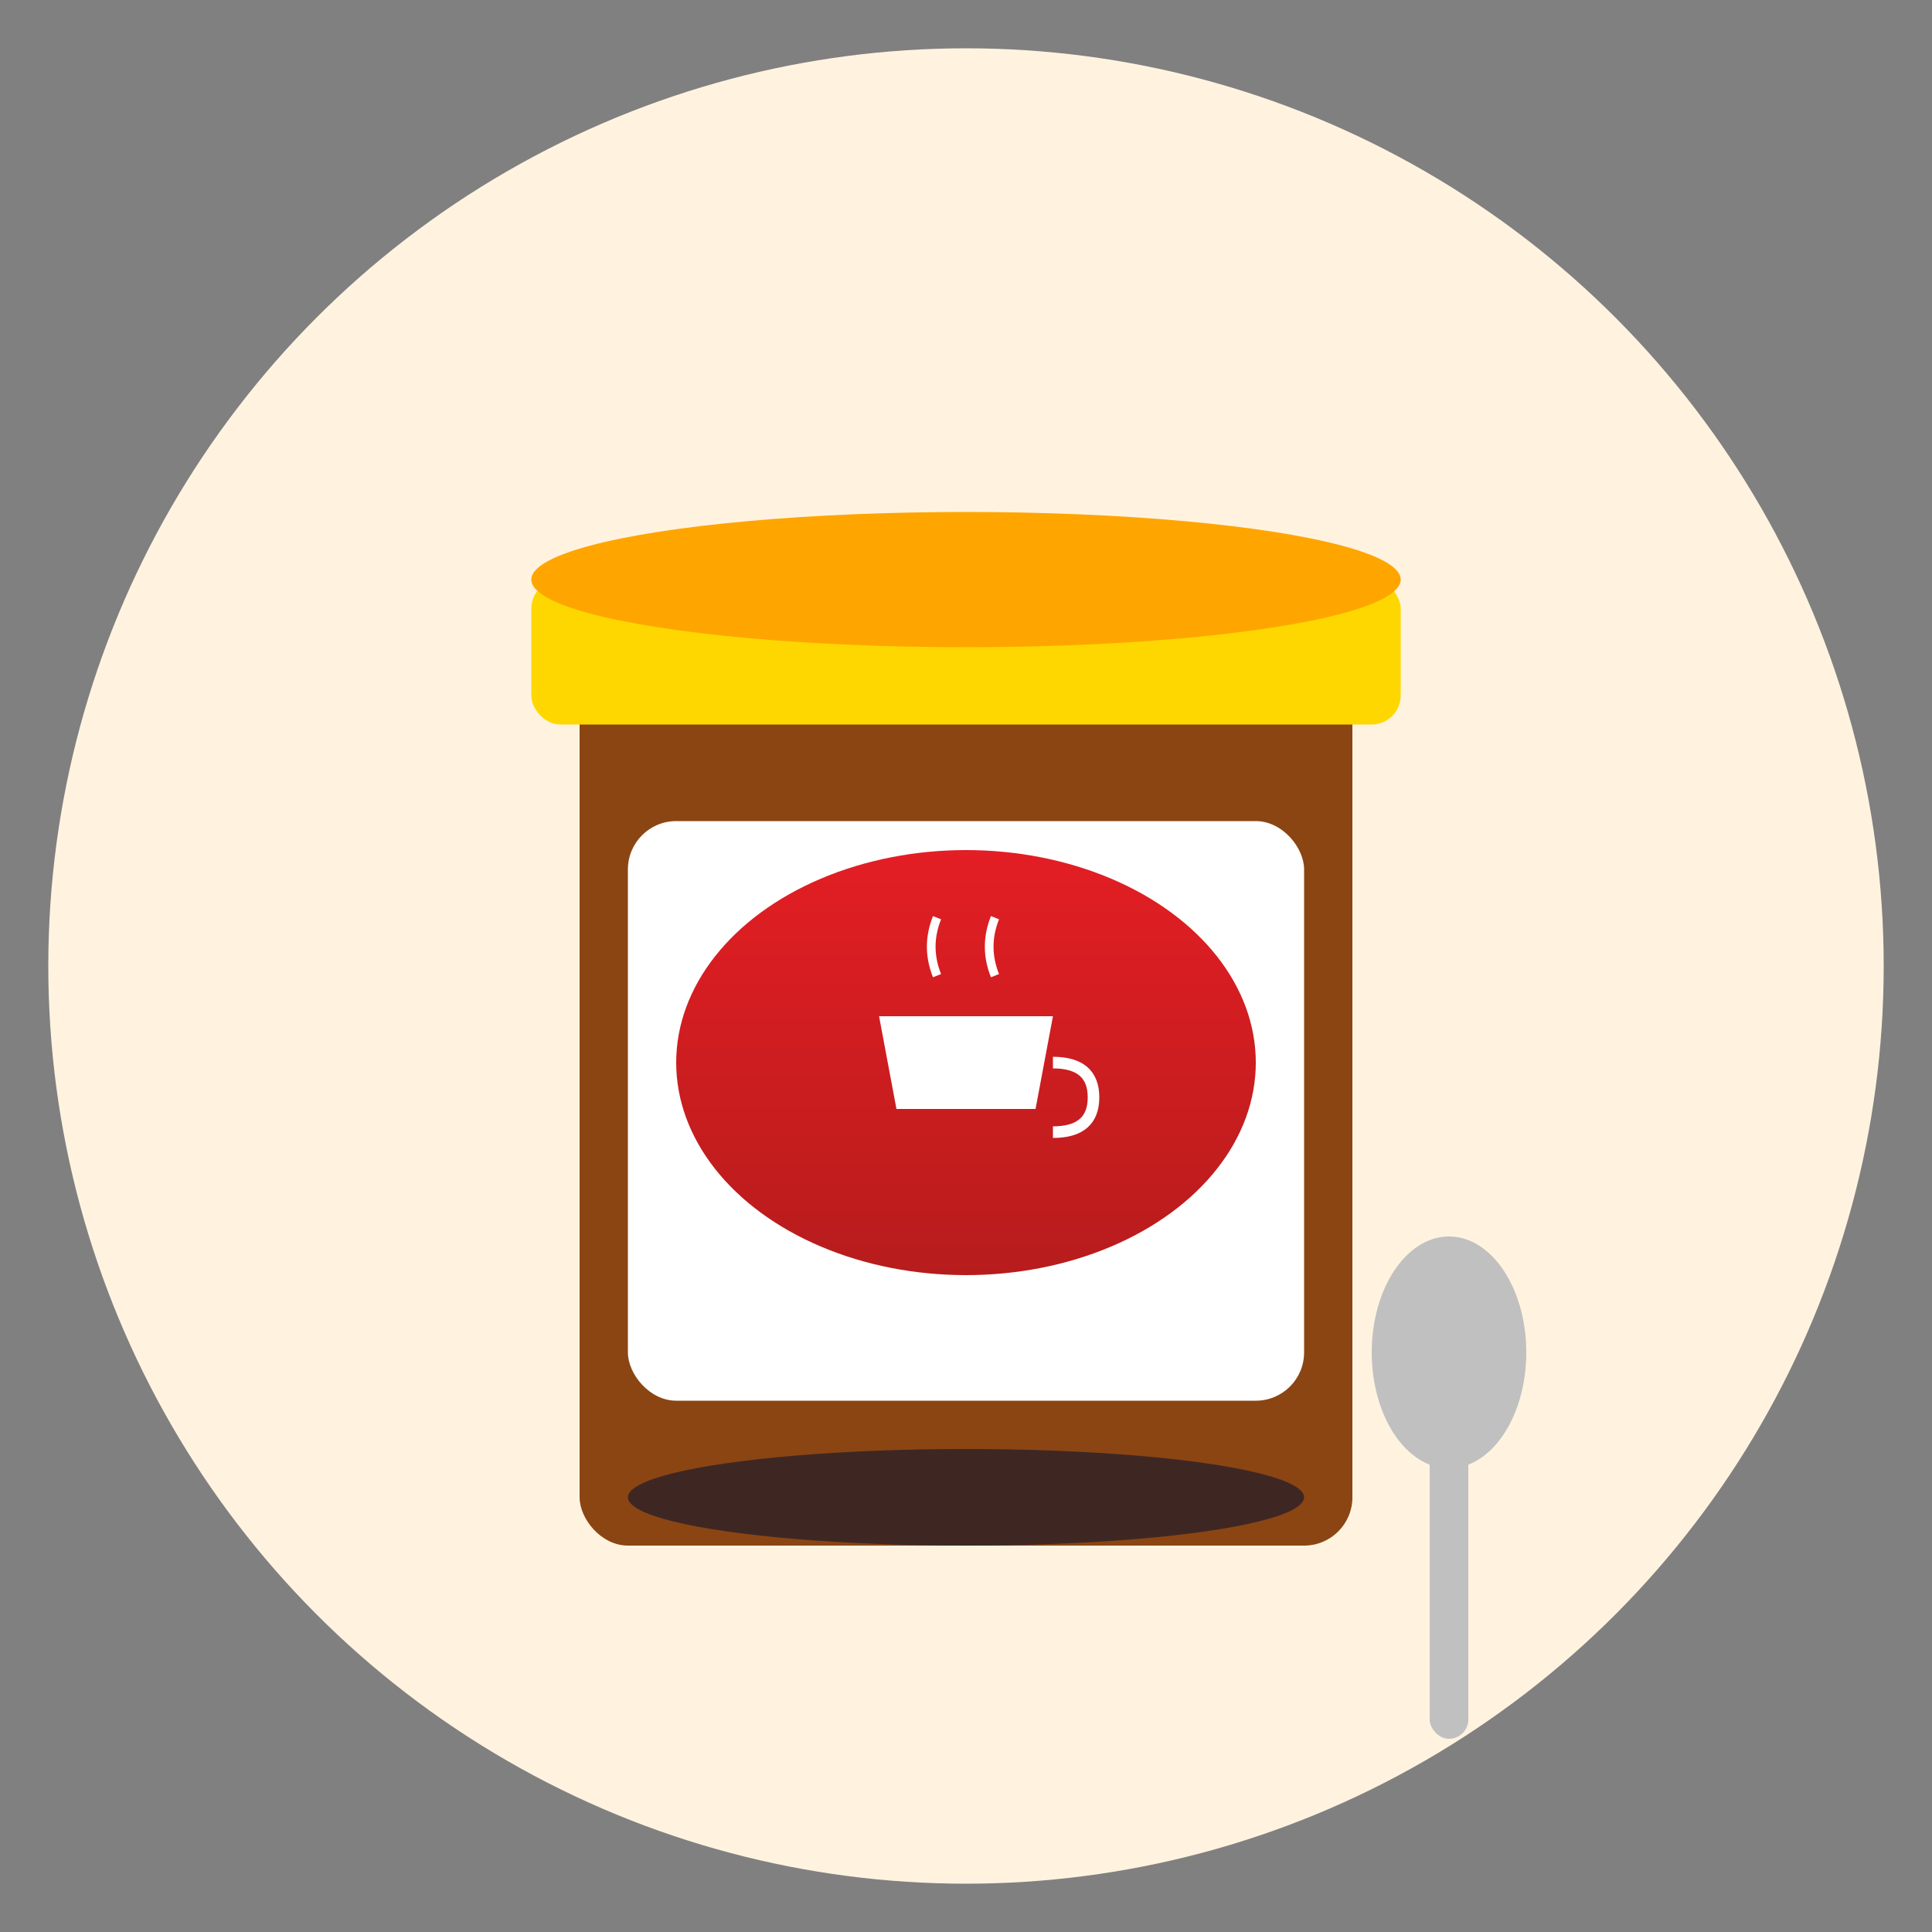 <svg width="200" height="200" viewBox="0 0 200 200" xmlns="http://www.w3.org/2000/svg">
  <rect x="0" y="0" width="200" height="200" fill="#808080" stroke="none"/>
  <defs>
    <linearGradient id="nescafeGrad" x1="0%" y1="0%" x2="0%" y2="100%">
      <stop offset="0%" style="stop-color:#E31E24;stop-opacity:1" />
      <stop offset="100%" style="stop-color:#B71C1C;stop-opacity:1" />
    </linearGradient>
  </defs>
  
  <!-- Background -->
  <circle cx="100" cy="100" r="95" fill="#FFF3E0"/>
  
  <!-- Instant coffee jar -->
  <rect x="60" y="70" width="80" height="90" fill="#8B4513" rx="5"/>
  
  <!-- Jar lid -->
  <rect x="55" y="60" width="90" height="15" fill="#FFD700" rx="3"/>
  <ellipse cx="100" cy="60" rx="45" ry="7" fill="#FFA500"/>
  
  <!-- Label background -->
  <rect x="65" y="85" width="70" height="60" fill="#FFFFFF" rx="5"/>
  
  <!-- Red oval logo -->
  <ellipse cx="100" cy="110" rx="30" ry="22" fill="url(#nescafeGrad)"/>
  
  <!-- Coffee cup icon on label -->
  <g transform="translate(100, 110) scale(0.6)">
    <path d="M -15 -8 L -12 8 L 12 8 L 15 -8 Z" fill="#FFFFFF"/>
    <path d="M 15 0 Q 22 0 22 6 Q 22 12 15 12" fill="none" stroke="#FFFFFF" stroke-width="2"/>
    <!-- Steam -->
    <path d="M -5 -15 Q -7 -20 -5 -25" fill="none" stroke="#FFFFFF" stroke-width="1.5"/>
    <path d="M 5 -15 Q 3 -20 5 -25" fill="none" stroke="#FFFFFF" stroke-width="1.5"/>
  </g>
  
  <!-- Coffee granules at bottom -->
  <ellipse cx="100" cy="155" rx="35" ry="5" fill="#3E2723"/>
  
  <!-- Spoon -->
  <ellipse cx="150" cy="140" rx="8" ry="12" fill="#C0C0C0"/>
  <rect x="148" y="135" width="4" height="45" fill="#C0C0C0" rx="2"/>
</svg>
